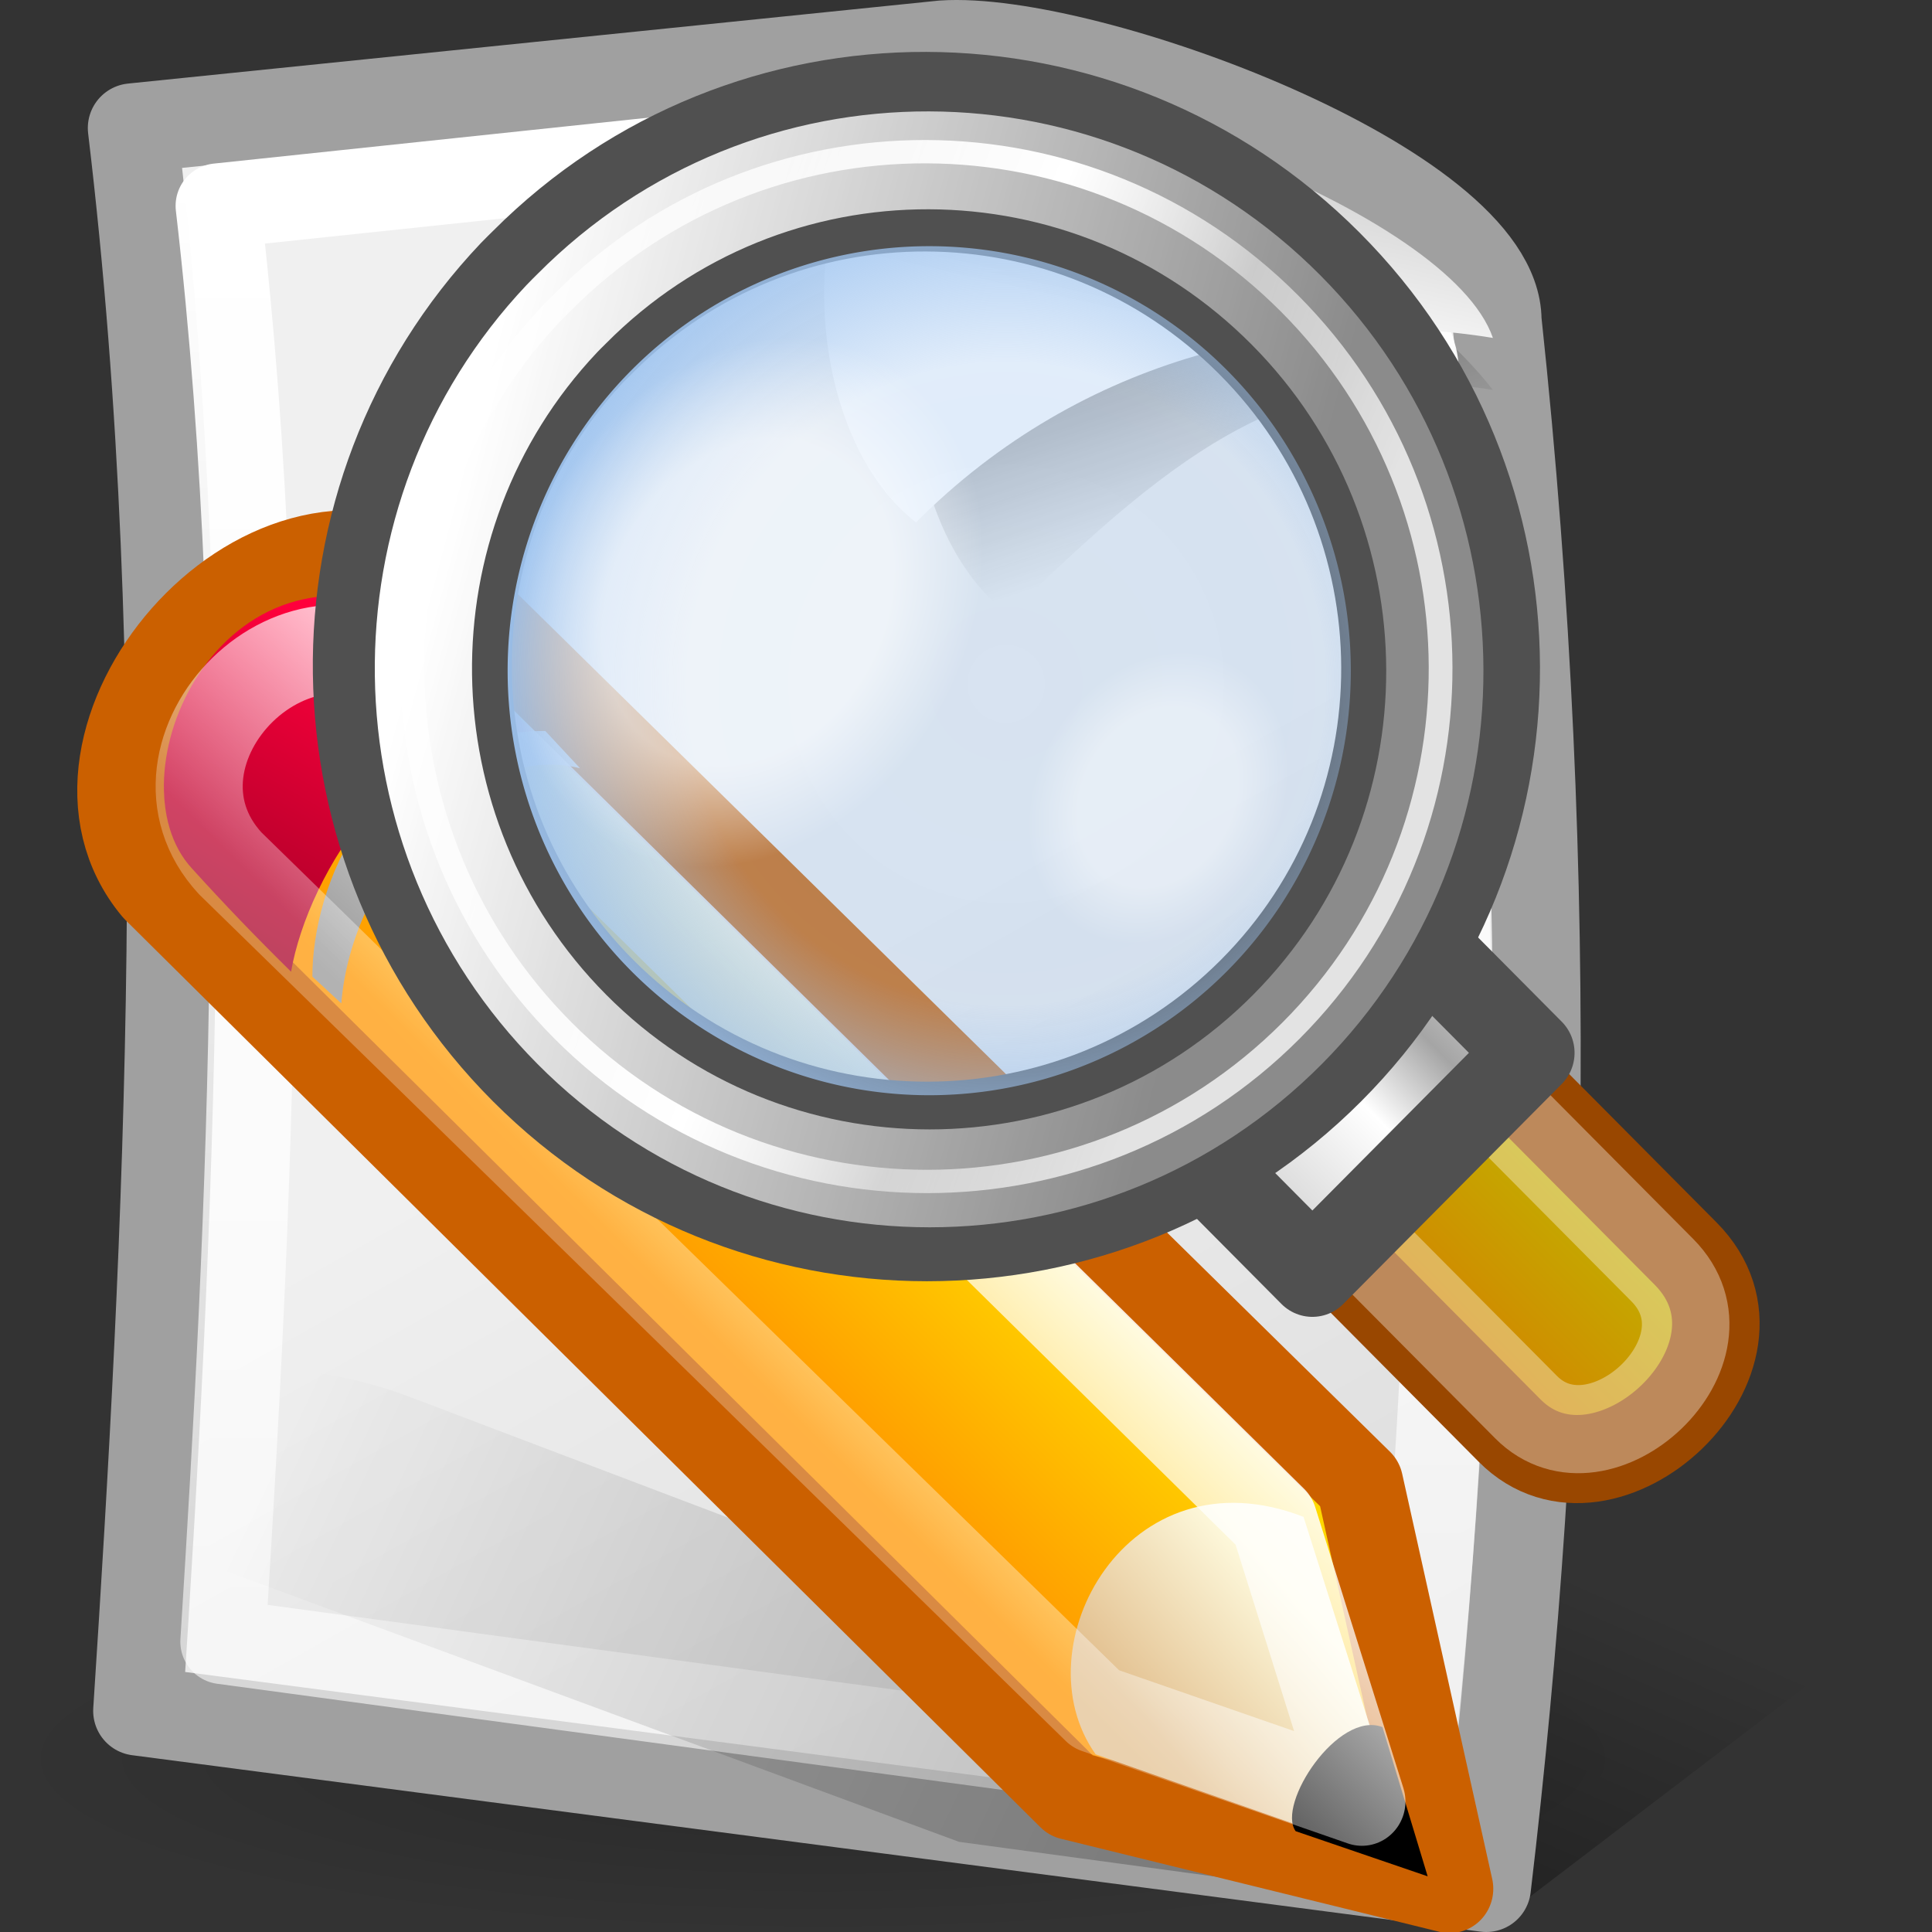 <?xml version="1.0" encoding="UTF-8" standalone="no"?>
<!-- Created with Inkscape (http://www.inkscape.org/) -->
<svg
   xmlns:dc="http://purl.org/dc/elements/1.1/"
   xmlns:cc="http://web.resource.org/cc/"
   xmlns:rdf="http://www.w3.org/1999/02/22-rdf-syntax-ns#"
   xmlns:svg="http://www.w3.org/2000/svg"
   xmlns="http://www.w3.org/2000/svg"
   xmlns:xlink="http://www.w3.org/1999/xlink"
   xmlns:sodipodi="http://inkscape.sourceforge.net/DTD/sodipodi-0.dtd"
   xmlns:inkscape="http://www.inkscape.org/namespaces/inkscape"
   width="22"
   height="22"
   id="svg2"
   sodipodi:version="0.32"
   inkscape:version="0.43+devel"
   sodipodi:docbase="/home/silvestre/Desktop/Neu/22x22/actions"
   sodipodi:docname="edit-find-replace.svg"
   version="1.0">
  <rect width="100%" height="100%" fill="#333333" stroke="none"/>
  <defs
     id="defs4">
    <linearGradient
       inkscape:collect="always"
       id="linearGradient4820">
      <stop
         style="stop-color:white;stop-opacity:1;"
         offset="0"
         id="stop4822" />
      <stop
         style="stop-color:white;stop-opacity:0.579"
         offset="1"
         id="stop4824" />
    </linearGradient>
    <linearGradient
       id="linearGradient4957">
      <stop
         id="stop4959"
         offset="0"
         style="stop-color:#ffffff;stop-opacity:1;" />
      <stop
         id="stop4961"
         offset="1"
         style="stop-color:#d0d0d0;stop-opacity:1" />
    </linearGradient>
    <linearGradient
       inkscape:collect="always"
       id="linearGradient5912">
      <stop
         style="stop-color:#000000;stop-opacity:1;"
         offset="0"
         id="stop5914" />
      <stop
         style="stop-color:#000000;stop-opacity:0;"
         offset="1"
         id="stop5916" />
    </linearGradient>
    <linearGradient
       id="linearGradient5904">
      <stop
         id="stop5906"
         offset="0"
         style="stop-color:#000000;stop-opacity:0.198;" />
      <stop
         id="stop5908"
         offset="1"
         style="stop-color:#000000;stop-opacity:0;" />
    </linearGradient>
    <linearGradient
       id="linearGradient2057">
      <stop
         style="stop-color:#f0f0f0;stop-opacity:1;"
         offset="0"
         id="stop2059" />
      <stop
         style="stop-color:#dddddd;stop-opacity:1;"
         offset="1"
         id="stop2061" />
    </linearGradient>
    <linearGradient
       inkscape:collect="always"
       id="linearGradient2049">
      <stop
         style="stop-color:#0a0a0a;stop-opacity:1;"
         offset="0"
         id="stop2051" />
      <stop
         style="stop-color:#0a0a0a;stop-opacity:0;"
         offset="1"
         id="stop2053" />
    </linearGradient>
    <radialGradient
       inkscape:collect="always"
       xlink:href="#linearGradient5904"
       id="radialGradient5902"
       cx="60.502"
       cy="115.07"
       fx="60.502"
       fy="115.07"
       r="56.111"
       gradientTransform="matrix(1,0,0,0.213,-3.616898e-16,90.555)"
       gradientUnits="userSpaceOnUse" />
    <linearGradient
       inkscape:collect="always"
       xlink:href="#linearGradient5912"
       id="linearGradient5918"
       x1="71.237"
       y1="152.152"
       x2="88.314"
       y2="99.213"
       gradientUnits="userSpaceOnUse"
       gradientTransform="matrix(0.165,0,0,0.224,1.049,-5.309)" />
    <linearGradient
       inkscape:collect="always"
       xlink:href="#linearGradient4957"
       id="linearGradient4940"
       gradientUnits="userSpaceOnUse"
       x1="81.894"
       y1="22.462"
       x2="84.655"
       y2="10.411"
       gradientTransform="matrix(0.189,0,0,0.182,-2.043,-0.342)" />
    <linearGradient
       inkscape:collect="always"
       xlink:href="#linearGradient2049"
       id="linearGradient4943"
       gradientUnits="userSpaceOnUse"
       gradientTransform="matrix(0.196,0,0,0.183,-2.496,-0.173)"
       x1="69.606"
       y1="-2.787"
       x2="82.631"
       y2="34.13" />
    <linearGradient
       inkscape:collect="always"
       xlink:href="#linearGradient2057"
       id="linearGradient4946"
       gradientUnits="userSpaceOnUse"
       x1="57.903"
       y1="65.225"
       x2="86"
       y2="114.993"
       gradientTransform="matrix(0.176,0,0,0.176,-0.908,-0.511)" />
    <linearGradient
       inkscape:collect="always"
       xlink:href="#linearGradient4820"
       id="linearGradient4826"
       x1="7.915"
       y1="3.83"
       x2="7.915"
       y2="41.371"
       gradientUnits="userSpaceOnUse"
       gradientTransform="matrix(0.438,0,0,0.442,0.519,0.385)" />
    <linearGradient
       id="linearGradient2912">
      <stop
         id="stop2914"
         offset="0"
         style="stop-color:#c9c9c9;stop-opacity:1;" />
      <stop
         style="stop-color:#ffffff;stop-opacity:1;"
         offset="0.5"
         id="stop2920" />
      <stop
         id="stop2922"
         offset="0.75"
         style="stop-color:#a5a5a5;stop-opacity:1;" />
      <stop
         id="stop2916"
         offset="1"
         style="stop-color:#d4d4d4;stop-opacity:1;" />
    </linearGradient>
    <linearGradient
       id="linearGradient3799"
       inkscape:collect="always">
      <stop
         id="stop3801"
         offset="0"
         style="stop-color:#ffffff;stop-opacity:1;" />
      <stop
         id="stop3803"
         offset="1"
         style="stop-color:#ffffff;stop-opacity:0.337" />
    </linearGradient>
    <linearGradient
       id="linearGradient3821"
       inkscape:collect="always">
      <stop
         id="stop3823"
         offset="0"
         style="stop-color:#d57e00;stop-opacity:1" />
      <stop
         id="stop3825"
         offset="1"
         style="stop-color:#bfb600;stop-opacity:1" />
    </linearGradient>
    <linearGradient
       id="linearGradient3839">
      <stop
         id="stop3841"
         offset="0"
         style="stop-color:#9ec4f0;stop-opacity:0.307" />
      <stop
         style="stop-color:#9ec4f0;stop-opacity:0.314;"
         offset="0.618"
         id="stop3847" />
      <stop
         id="stop3843"
         offset="1"
         style="stop-color:#9ec4f0;stop-opacity:1" />
    </linearGradient>
    <linearGradient
       id="linearGradient3853">
      <stop
         id="stop3855"
         offset="0"
         style="stop-color:#ffffff;stop-opacity:1;" />
      <stop
         style="stop-color:#ffffff;stop-opacity:1;"
         offset="0.618"
         id="stop3861" />
      <stop
         id="stop3857"
         offset="1"
         style="stop-color:#ffffff;stop-opacity:0;" />
    </linearGradient>
    <linearGradient
       inkscape:collect="always"
       xlink:href="#linearGradient3821"
       id="linearGradient4168"
       gradientUnits="userSpaceOnUse"
       gradientTransform="matrix(1.082,1.749291e-16,-2.469389e-17,1.082,1.49,-1.66)"
       x1="6.644"
       y1="20.074"
       x2="10.794"
       y2="20.074" />
    <linearGradient
       inkscape:collect="always"
       xlink:href="#linearGradient2912"
       id="linearGradient4170"
       gradientUnits="userSpaceOnUse"
       gradientTransform="matrix(1.668,2.697318e-16,-2.469389e-17,1.082,-3.465,-1.782)"
       x1="6.919"
       y1="17.484"
       x2="10.358"
       y2="17.484" />
    <linearGradient
       inkscape:collect="always"
       xlink:href="#linearGradient2912"
       id="linearGradient4172"
       gradientUnits="userSpaceOnUse"
       gradientTransform="matrix(1.151,2.931064e-3,2.931064e-3,1.151,1.084,-2.255)"
       x1="2.939"
       y1="3.791"
       x2="7.384"
       y2="14.346" />
    <linearGradient
       inkscape:collect="always"
       xlink:href="#linearGradient3799"
       id="linearGradient4174"
       gradientUnits="userSpaceOnUse"
       gradientTransform="matrix(1.082,1.749291e-16,-2.469389e-17,1.082,1.544,-1.66)"
       x1="4.015"
       y1="2.716"
       x2="10.09"
       y2="13.239" />
    <radialGradient
       inkscape:collect="always"
       xlink:href="#linearGradient3839"
       id="radialGradient4176"
       gradientUnits="userSpaceOnUse"
       gradientTransform="matrix(1.227,7.203775e-16,1.45795e-16,1.227,3.136,-2.254)"
       cx="-13.584"
       cy="10.198"
       fx="-13.584"
       fy="10.198"
       r="6.184" />
    <radialGradient
       inkscape:collect="always"
       xlink:href="#linearGradient3853"
       id="radialGradient4178"
       gradientUnits="userSpaceOnUse"
       gradientTransform="matrix(1,5.445139e-16,1.365906e-15,0.803,-2.465444e-14,0.986)"
       cx="-5.377"
       cy="5.01"
       fx="-5.377"
       fy="5.01"
       r="4.373" />
    <radialGradient
       inkscape:collect="always"
       xlink:href="#linearGradient3853"
       id="radialGradient4180"
       gradientUnits="userSpaceOnUse"
       gradientTransform="matrix(1,7.159802e-16,1.194218e-15,0.803,1.601264e-14,0.986)"
       cx="-5.377"
       cy="5.01"
       fx="-5.377"
       fy="5.01"
       r="4.373" />
    <radialGradient
       r="4.373"
       fy="5.01"
       fx="-5.377"
       cy="5.01"
       cx="-5.377"
       gradientTransform="matrix(1,-2.496512e-16,-1.144172e-16,0.803,-8.411971e-16,0.986)"
       gradientUnits="userSpaceOnUse"
       id="radialGradient4274"
       xlink:href="#linearGradient3853"
       inkscape:collect="always" />
    <radialGradient
       r="4.373"
       fy="5.01"
       fx="-5.377"
       cy="5.01"
       cx="-5.377"
       gradientTransform="matrix(1,-6.252052e-16,5.175645e-16,0.803,1.746768e-14,0.986)"
       gradientUnits="userSpaceOnUse"
       id="radialGradient4272"
       xlink:href="#linearGradient3853"
       inkscape:collect="always" />
    <radialGradient
       r="6.184"
       fy="10.198"
       fx="-13.584"
       cy="10.198"
       cx="-13.584"
       gradientTransform="matrix(1.227,-3.044437e-16,-3.930336e-17,1.227,3.136,-2.254)"
       gradientUnits="userSpaceOnUse"
       id="radialGradient4270"
       xlink:href="#linearGradient3839"
       inkscape:collect="always" />
    <linearGradient
       y2="13.239"
       x2="10.09"
       y1="2.716"
       x1="4.015"
       gradientTransform="matrix(1.285,-1.288,1.285,1.288,20.263,23.818)"
       gradientUnits="userSpaceOnUse"
       id="linearGradient4268"
       xlink:href="#linearGradient3799"
       inkscape:collect="always" />
    <linearGradient
       y2="41.371"
       x2="7.915"
       y1="3.83"
       x1="7.915"
       gradientTransform="matrix(1.188,-1.19,1.188,1.19,20.4,27.632)"
       gradientUnits="userSpaceOnUse"
       id="linearGradient4266"
       xlink:href="#linearGradient4820"
       inkscape:collect="always" />
    <linearGradient
       y2="17.484"
       x2="10.358"
       y1="17.484"
       x1="6.919"
       gradientTransform="matrix(1.919,-1.919,1.245,1.245,15.396,29.817)"
       gradientUnits="userSpaceOnUse"
       id="linearGradient4264"
       xlink:href="#linearGradient2912"
       inkscape:collect="always" />
    <linearGradient
       y2="20.265"
       x2="7.393"
       y1="20.321"
       x1="10.628"
       gradientTransform="matrix(1.337,-1.344,1.337,1.344,18.316,22.849)"
       gradientUnits="userSpaceOnUse"
       id="linearGradient4262"
       xlink:href="#linearGradient3821"
       inkscape:collect="always" />
    <linearGradient
       y2="94.584"
       x2="-56.166"
       y1="88.562"
       x1="-62.188"
       gradientTransform="translate(39.886,-39)"
       gradientUnits="userSpaceOnUse"
       id="linearGradient4219"
       xlink:href="#linearGradient6821"
       inkscape:collect="always" />
    <linearGradient
       y2="44.636"
       x2="-90.566"
       y1="33.768"
       x1="-80.819"
       gradientTransform="matrix(-0.376,0,0,0.38,-43.557,32.426)"
       gradientUnits="userSpaceOnUse"
       id="linearGradient4217"
       xlink:href="#linearGradient2496"
       inkscape:collect="always" />
    <linearGradient
       y2="43.797"
       x2="-94.657"
       y1="27.451"
       x1="-85.482"
       gradientTransform="matrix(-0.357,0,0,0.358,-41.384,32.713)"
       gradientUnits="userSpaceOnUse"
       id="linearGradient4215"
       xlink:href="#linearGradient2472"
       inkscape:collect="always" />
    <linearGradient
       y2="42.947"
       x2="91.002"
       y1="40.029"
       x1="87.763"
       gradientTransform="matrix(0.986,0,0,1.024,-118.363,22.768)"
       gradientUnits="userSpaceOnUse"
       id="linearGradient4213"
       xlink:href="#linearGradient2430"
       inkscape:collect="always" />
    <linearGradient
       y2="33.392"
       x2="101.315"
       y1="28.121"
       x1="96.115"
       gradientTransform="matrix(1.01,0,0,1.011,-119.415,22.606)"
       gradientUnits="userSpaceOnUse"
       id="linearGradient4211"
       xlink:href="#linearGradient6739"
       inkscape:collect="always" />
    <linearGradient
       y2="90.132"
       x2="78.068"
       y1="152.396"
       x1="-46.353"
       gradientTransform="matrix(0.38,0,0,0.393,-38.825,22.596)"
       gradientUnits="userSpaceOnUse"
       id="linearGradient4209"
       xlink:href="#linearGradient2544"
       inkscape:collect="always" />
    <linearGradient
       inkscape:collect="always"
       id="linearGradient6821">
      <stop
         style="stop-color:white;stop-opacity:1;"
         offset="0"
         id="stop6823" />
      <stop
         style="stop-color:white;stop-opacity:0.262"
         offset="1"
         id="stop6826" />
    </linearGradient>
    <linearGradient
       id="linearGradient2544"
       inkscape:collect="always">
      <stop
         id="stop2546"
         offset="0"
         style="stop-color:#000000;stop-opacity:0.556" />
      <stop
         id="stop2548"
         offset="1"
         style="stop-color:#000000;stop-opacity:0;" />
    </linearGradient>
    <linearGradient
       id="linearGradient2496">
      <stop
         style="stop-color:#e2e2e2;stop-opacity:1;"
         offset="0"
         id="stop2498" />
      <stop
         style="stop-color:#979797;stop-opacity:1;"
         offset="1"
         id="stop2500" />
    </linearGradient>
    <linearGradient
       id="linearGradient2472">
      <stop
         style="stop-color:#ff003c;stop-opacity:1;"
         offset="0"
         id="stop2474" />
      <stop
         style="stop-color:#aa0028;stop-opacity:1;"
         offset="1"
         id="stop2476" />
    </linearGradient>
    <linearGradient
       id="linearGradient2430">
      <stop
         style="stop-color:#fffce0;stop-opacity:1;"
         offset="0"
         id="stop2432" />
      <stop
         style="stop-color:#e3c191;stop-opacity:1;"
         offset="1"
         id="stop2434" />
    </linearGradient>
    <linearGradient
       id="linearGradient6739">
      <stop
         id="stop6741"
         offset="0"
         style="stop-color:#ffe000;stop-opacity:1;" />
      <stop
         id="stop6743"
         offset="1"
         style="stop-color:#ff9500;stop-opacity:1;" />
    </linearGradient>
    <linearGradient
       id="linearGradient4160">
      <stop
         style="stop-color:#ffffff;stop-opacity:1;"
         offset="0"
         id="stop4162" />
      <stop
         id="stop4164"
         offset="0.618"
         style="stop-color:#ffffff;stop-opacity:1;" />
      <stop
         style="stop-color:#ffffff;stop-opacity:0;"
         offset="1"
         id="stop4166" />
    </linearGradient>
    <linearGradient
       id="linearGradient4152">
      <stop
         style="stop-color:#9ec4f0;stop-opacity:0.307"
         offset="0"
         id="stop4154" />
      <stop
         id="stop4156"
         offset="0.618"
         style="stop-color:#9ec4f0;stop-opacity:0.314;" />
      <stop
         style="stop-color:#9ec4f0;stop-opacity:1"
         offset="1"
         id="stop4158" />
    </linearGradient>
    <linearGradient
       id="linearGradient4130">
      <stop
         style="stop-color:#c9c9c9;stop-opacity:1;"
         offset="0"
         id="stop4132" />
      <stop
         id="stop4134"
         offset="0.5"
         style="stop-color:#ffffff;stop-opacity:1;" />
      <stop
         style="stop-color:#a5a5a5;stop-opacity:1;"
         offset="0.75"
         id="stop4136" />
      <stop
         style="stop-color:#d4d4d4;stop-opacity:1;"
         offset="1"
         id="stop4138" />
    </linearGradient>
    <linearGradient
       gradientUnits="userSpaceOnUse"
       y2="41.371"
       x2="7.915"
       y1="3.83"
       x1="7.915"
       id="linearGradient4128"
       xlink:href="#linearGradient4820"
       inkscape:collect="always" />
    <linearGradient
       gradientTransform="matrix(0.374,0,0,0.378,-1.63,-0.679)"
       y2="114.993"
       x2="86"
       y1="65.225"
       x1="57.903"
       gradientUnits="userSpaceOnUse"
       id="linearGradient4126"
       xlink:href="#linearGradient2057"
       inkscape:collect="always" />
    <linearGradient
       y2="34.13"
       x2="82.631"
       y1="-2.787"
       x1="69.606"
       gradientTransform="matrix(0.378,0,0,0.366,-1.594,-1.347)"
       gradientUnits="userSpaceOnUse"
       id="linearGradient4124"
       xlink:href="#linearGradient2049"
       inkscape:collect="always" />
    <linearGradient
       gradientTransform="matrix(0.373,0,0,0.369,-1.51,-0.729)"
       y2="10.411"
       x2="84.655"
       y1="22.462"
       x1="81.894"
       gradientUnits="userSpaceOnUse"
       id="linearGradient4122"
       xlink:href="#linearGradient4957"
       inkscape:collect="always" />
    <linearGradient
       gradientTransform="matrix(0.369,0,0,0.41,1.02,-3.067)"
       gradientUnits="userSpaceOnUse"
       y2="99.213"
       x2="88.314"
       y1="152.152"
       x1="71.237"
       id="linearGradient4120"
       xlink:href="#linearGradient5912"
       inkscape:collect="always" />
    <radialGradient
       gradientUnits="userSpaceOnUse"
       gradientTransform="matrix(1,0,0,0.213,-2.766884e-16,90.555)"
       r="56.111"
       fy="115.07"
       fx="60.502"
       cy="115.07"
       cx="60.502"
       id="radialGradient4118"
       xlink:href="#linearGradient5904"
       inkscape:collect="always" />
    <linearGradient
       id="linearGradient4106">
      <stop
         id="stop4108"
         offset="0"
         style="stop-color:#f0f0f0;stop-opacity:1;" />
      <stop
         id="stop4110"
         offset="1"
         style="stop-color:#dddddd;stop-opacity:1;" />
    </linearGradient>
    <linearGradient
       id="linearGradient4100">
      <stop
         style="stop-color:#000000;stop-opacity:0.198;"
         offset="0"
         id="stop4102" />
      <stop
         style="stop-color:#000000;stop-opacity:0;"
         offset="1"
         id="stop4104" />
    </linearGradient>
    <linearGradient
       id="linearGradient4088">
      <stop
         style="stop-color:#ffffff;stop-opacity:1;"
         offset="0"
         id="stop4090" />
      <stop
         style="stop-color:#d0d0d0;stop-opacity:1"
         offset="1"
         id="stop4092" />
    </linearGradient>
    <linearGradient
       inkscape:collect="always"
       xlink:href="#linearGradient5912"
       id="linearGradient4238"
       gradientUnits="userSpaceOnUse"
       gradientTransform="matrix(0.165,0,0,0.224,1.049,-5.309)"
       x1="71.237"
       y1="152.152"
       x2="88.314"
       y2="99.213" />
    <radialGradient
       inkscape:collect="always"
       xlink:href="#linearGradient5904"
       id="radialGradient4240"
       gradientUnits="userSpaceOnUse"
       gradientTransform="matrix(1,0,0,0.213,-4.6465e-14,90.555)"
       cx="60.502"
       cy="115.07"
       fx="60.502"
       fy="115.07"
       r="56.111" />
    <linearGradient
       inkscape:collect="always"
       xlink:href="#linearGradient2057"
       id="linearGradient4242"
       gradientUnits="userSpaceOnUse"
       gradientTransform="matrix(0.176,0,0,0.176,-0.908,-0.511)"
       x1="57.903"
       y1="65.225"
       x2="86"
       y2="114.993" />
    <linearGradient
       inkscape:collect="always"
       xlink:href="#linearGradient2049"
       id="linearGradient4244"
       gradientUnits="userSpaceOnUse"
       gradientTransform="matrix(0.196,0,0,0.183,-2.496,-0.173)"
       x1="69.606"
       y1="-2.787"
       x2="82.631"
       y2="34.13" />
    <linearGradient
       inkscape:collect="always"
       xlink:href="#linearGradient4820"
       id="linearGradient4246"
       gradientUnits="userSpaceOnUse"
       gradientTransform="matrix(0.438,0,0,0.442,0.519,0.385)"
       x1="7.915"
       y1="3.83"
       x2="7.915"
       y2="41.371" />
    <linearGradient
       inkscape:collect="always"
       xlink:href="#linearGradient4957"
       id="linearGradient4248"
       gradientUnits="userSpaceOnUse"
       gradientTransform="matrix(0.189,0,0,0.182,-2.043,-0.342)"
       x1="81.894"
       y1="22.462"
       x2="84.655"
       y2="10.411" />
    <linearGradient
       inkscape:collect="always"
       xlink:href="#linearGradient4957"
       id="linearGradient4269"
       gradientUnits="userSpaceOnUse"
       gradientTransform="matrix(0.189,0,0,0.182,-113.043,-45.842)"
       x1="81.894"
       y1="22.462"
       x2="84.655"
       y2="10.411" />
    <linearGradient
       inkscape:collect="always"
       xlink:href="#linearGradient4820"
       id="linearGradient4272"
       gradientUnits="userSpaceOnUse"
       gradientTransform="matrix(0.438,0,0,0.442,-110.481,-45.115)"
       x1="7.915"
       y1="3.83"
       x2="7.915"
       y2="41.371" />
    <linearGradient
       inkscape:collect="always"
       xlink:href="#linearGradient2049"
       id="linearGradient4275"
       gradientUnits="userSpaceOnUse"
       gradientTransform="matrix(0.196,0,0,0.183,-113.496,-45.673)"
       x1="69.606"
       y1="-2.787"
       x2="82.631"
       y2="34.13" />
    <linearGradient
       inkscape:collect="always"
       xlink:href="#linearGradient2057"
       id="linearGradient4278"
       gradientUnits="userSpaceOnUse"
       gradientTransform="matrix(0.176,0,0,0.176,-111.908,-46.011)"
       x1="57.903"
       y1="65.225"
       x2="86"
       y2="114.993" />
    <linearGradient
       inkscape:collect="always"
       xlink:href="#linearGradient5912"
       id="linearGradient4282"
       gradientUnits="userSpaceOnUse"
       gradientTransform="matrix(0.165,0,0,0.224,-109.951,-50.809)"
       x1="71.237"
       y1="152.152"
       x2="88.314"
       y2="99.213" />
    <linearGradient
       inkscape:collect="always"
       xlink:href="#linearGradient2544"
       id="linearGradient4284"
       gradientUnits="userSpaceOnUse"
       gradientTransform="matrix(0.38,0,0,0.393,-38.825,22.596)"
       x1="-46.353"
       y1="152.396"
       x2="78.068"
       y2="90.132" />
    <linearGradient
       inkscape:collect="always"
       xlink:href="#linearGradient6739"
       id="linearGradient4286"
       gradientUnits="userSpaceOnUse"
       gradientTransform="matrix(1.028,0,0,1.011,-120.994,22.606)"
       x1="96.115"
       y1="28.121"
       x2="101.315"
       y2="33.392" />
    <linearGradient
       inkscape:collect="always"
       xlink:href="#linearGradient2430"
       id="linearGradient4288"
       gradientUnits="userSpaceOnUse"
       gradientTransform="matrix(0.986,0,0,1.024,-118.363,22.768)"
       x1="87.763"
       y1="40.029"
       x2="91.002"
       y2="42.947" />
    <linearGradient
       inkscape:collect="always"
       xlink:href="#linearGradient2472"
       id="linearGradient4290"
       gradientUnits="userSpaceOnUse"
       gradientTransform="matrix(-0.357,0,0,0.358,-41.384,32.713)"
       x1="-85.482"
       y1="27.451"
       x2="-94.657"
       y2="43.797" />
    <linearGradient
       inkscape:collect="always"
       xlink:href="#linearGradient2496"
       id="linearGradient4292"
       gradientUnits="userSpaceOnUse"
       gradientTransform="matrix(-0.376,0,0,0.38,-43.557,32.426)"
       x1="-80.819"
       y1="33.768"
       x2="-90.566"
       y2="44.636" />
    <linearGradient
       inkscape:collect="always"
       xlink:href="#linearGradient6821"
       id="linearGradient4294"
       gradientUnits="userSpaceOnUse"
       gradientTransform="matrix(0.966,0,0,0.944,37.849,-33.623)"
       x1="-62.188"
       y1="88.562"
       x2="-56.166"
       y2="94.584" />
  </defs>
  <sodipodi:namedview
     id="base"
     pagecolor="#ffffff"
     bordercolor="#666666"
     borderopacity="1.0"
     inkscape:pageopacity="0.0"
     inkscape:pageshadow="2"
     inkscape:zoom="1"
     inkscape:cx="11"
     inkscape:cy="11"
     inkscape:document-units="px"
     inkscape:current-layer="g4812"
     inkscape:window-width="1024"
     inkscape:window-height="723"
     inkscape:window-x="0"
     inkscape:window-y="22"
     showguides="true"
     inkscape:guide-bbox="true"
     width="22px"
     height="22px"
     showgrid="false"
     showborder="false"
     inkscape:showpageshadow="false" />
  <g
     inkscape:label="Layer 1"
     inkscape:groupmode="layer"
     id="layer1">
    <path
       style="fill:url(#linearGradient5918);fill-opacity:1;fill-rule:evenodd;stroke:none;stroke-width:0.25pt;stroke-linecap:butt;stroke-linejoin:miter;stroke-opacity:1"
       d="M 16.896,22 L 22.044,18.073 L 14,16 L 16.896,22 z "
       id="path5910" />
    <path
       sodipodi:type="arc"
       style="opacity:1;color:black;fill:url(#radialGradient5902);fill-opacity:1;fill-rule:evenodd;stroke:none;stroke-width:2;stroke-linecap:round;stroke-linejoin:round;marker:none;marker-start:none;marker-mid:none;marker-end:none;stroke-miterlimit:4;stroke-dasharray:none;stroke-dashoffset:0;stroke-opacity:1;visibility:visible;display:inline;overflow:visible"
       id="path5894"
       sodipodi:cx="60.502419"
       sodipodi:cy="115.07005"
       sodipodi:rx="56.111115"
       sodipodi:ry="11.954107"
       d="M 116.614 115.07 A 56.111 11.954 0 1 1  4.391,115.07 A 56.111 11.954 0 1 1  116.614 115.07 z"
       transform="matrix(0.167,0,0,0.168,-0.734,0.697)" />
    <path
       style="fill:url(#linearGradient4946);fill-opacity:1;fill-rule:evenodd;stroke:#a0a0a0;stroke-width:1.018;stroke-linecap:round;stroke-linejoin:round;stroke-miterlimit:4;stroke-dasharray:none;stroke-opacity:1"
       d="M 1.57,19.482 C 1.914,14.204 2.258,7.709 1.509,1.458 L 10.734,0.514 C 12.352,0.403 17.045,2.128 17.045,3.65 C 17.733,10.084 17.571,16.031 16.924,21.491 L 1.57,19.482 z "
       id="path1306"
       sodipodi:nodetypes="cccccc" />
    <path
       style="fill:url(#linearGradient4943);fill-opacity:1;fill-rule:evenodd;stroke:none;stroke-width:0.25pt;stroke-linecap:butt;stroke-linejoin:miter;stroke-opacity:1"
       d="M 11.116,2.037 C 9.955,3.67 10.315,6.125 11.488,7 C 13.449,5.082 14.768,4.081 17,4.44 C 15.811,2.922 13.21,1.776 11.116,2.037 z "
       id="path2039"
       sodipodi:nodetypes="cccc" />
    <path
       style="fill:none;fill-opacity:1;fill-rule:evenodd;stroke:url(#linearGradient4826);stroke-width:0.967;stroke-linecap:round;stroke-linejoin:round;stroke-miterlimit:4;stroke-dasharray:none;stroke-opacity:1"
       d="M 2.537,18.694 C 2.839,13.907 3.141,8.015 2.483,2.344 L 10.583,1.488 C 12.228,1.387 16.298,2.952 16.125,4.333 C 16.729,10.169 16.587,15.564 16.019,20.517 L 2.537,18.694 z "
       id="path3945"
       sodipodi:nodetypes="cccccc" />
    <path
       style="fill:url(#linearGradient4940);fill-opacity:1;fill-rule:evenodd;stroke:none;stroke-width:1;stroke-linecap:butt;stroke-linejoin:miter;stroke-miterlimit:4;stroke-dasharray:none;stroke-opacity:1"
       d="M 10.071,1.027 C 8.949,2.647 9.298,5.081 10.431,5.948 C 12.326,4.047 14.843,3.493 17,3.848 C 16.504,2.406 12.095,0.769 10.071,1.027 z "
       id="path2037"
       sodipodi:nodetypes="cccc" />
    <g
       id="g4200"
       transform="matrix(-0.508,0,0,0.517,-1.073,-14.424)">
      <path
         sodipodi:nodetypes="cccccc"
         id="path1491"
         d="M -35.114,70 L -23.61,68.467 L -3.013,60.992 C 0.327,59.267 -6.353,56.775 -11.363,58.692 L -29.362,65.4 L -35.114,70 z "
         style="fill:url(#linearGradient4284);fill-opacity:1;fill-rule:evenodd;stroke:none;stroke-width:0.25pt;stroke-linecap:butt;stroke-linejoin:miter;stroke-opacity:1" />
      <path
         sodipodi:nodetypes="cccccc"
         id="path2178"
         d="M -11.993,40.674 L -32.591,60.576 L -34.609,69.5 L -26.118,67.449 L -5.594,47.453 C -2.864,44.237 -7.915,38.252 -11.993,40.674 z "
         style="fill:url(#linearGradient4286);fill-opacity:1;fill-rule:evenodd;stroke:#cb6000;stroke-width:1.952;stroke-linecap:butt;stroke-linejoin:round;stroke-miterlimit:4;stroke-dasharray:none;stroke-opacity:1" />
      <path
         sodipodi:nodetypes="cccc"
         id="path4372"
         d="M -26.672,66.539 L -33.815,69 L -31.332,61.309 C -27.383,59.8 -24.959,64.18 -26.672,66.539 z "
         style="fill:url(#linearGradient4288);fill-opacity:1;fill-rule:evenodd;stroke:none;stroke-width:0.25pt;stroke-linecap:butt;stroke-linejoin:miter;stroke-opacity:1" />
      <path
         sodipodi:nodetypes="ccccc"
         id="path5108"
         d="M -8.637,49.302 C -9.017,47.126 -11.21,43.667 -14.114,44.086 C -13.273,43.212 -12.431,42.338 -11.589,41.465 C -6.997,39.404 -4.546,45.05 -6.417,47.03 C -7.143,47.817 -7.825,48.516 -8.637,49.302 z "
         style="fill:url(#linearGradient4290);fill-opacity:1;fill-rule:evenodd;stroke:none;stroke-width:0.25pt;stroke-linecap:butt;stroke-linejoin:miter;stroke-opacity:1" />
      <path
         sodipodi:nodetypes="ccccc"
         id="path5844"
         d="M -9.763,50 C -9.99,47.158 -12.617,44.219 -15.114,44.82 C -14.855,44.546 -14.595,44.273 -14.336,44 C -10.366,44 -9.114,47.481 -9.114,49.41 C -9.33,49.607 -9.547,49.803 -9.763,50 z "
         style="fill:url(#linearGradient4292);fill-opacity:1;fill-rule:evenodd;stroke:none;stroke-width:0.25pt;stroke-linecap:butt;stroke-linejoin:miter;stroke-opacity:1" />
      <path
         sodipodi:nodetypes="cccc"
         id="path3642"
         d="M -31.155,68.232 L -34.114,69.226 L -33.102,65.94 C -32.104,65.562 -30.722,67.641 -31.155,68.232 z "
         style="fill:black;fill-opacity:1;fill-rule:evenodd;stroke:none;stroke-width:0.25pt;stroke-linecap:butt;stroke-linejoin:miter;stroke-opacity:1" />
      <path
         sodipodi:nodetypes="cccccc"
         id="path6819"
         d="M -11.682,43.018 L -30.664,61.391 L -32.64,67.578 L -26.678,65.542 L -7.274,46.916 C -4.983,44.476 -8.832,40.457 -11.682,43.018 z "
         style="fill:none;fill-opacity:1;fill-rule:evenodd;stroke:url(#linearGradient4294);stroke-width:1.952;stroke-linecap:butt;stroke-linejoin:round;stroke-miterlimit:4;stroke-dasharray:none;stroke-opacity:1" />
    </g>
    <g
       id="g4032"
       inkscape:label="Capa 1"
       transform="matrix(0.332,0,0,0.333,4.155,1.094)">
      <g
         transform="matrix(1.528,-1.534,1.528,1.534,-8.905,24.727)"
         id="g4812">
        <path
           style="color:black;fill:url(#linearGradient4168);fill-opacity:1;fill-rule:nonzero;stroke:#994700;stroke-width:1.389;stroke-linecap:round;stroke-linejoin:round;marker:none;marker-start:none;marker-mid:none;marker-end:none;stroke-miterlimit:4;stroke-dasharray:none;stroke-dashoffset:0;stroke-opacity:1;visibility:visible;display:inline;overflow:visible"
           d="M 8.947,17.533 L 12.895,17.533 L 12.895,22.578 C 12.895,24.881 8.947,24.719 8.947,22.578 L 8.947,17.533 z "
           id="rect3819"
           sodipodi:nodetypes="ccccc" />
        <path
           sodipodi:nodetypes="ccccc"
           id="path3892"
           d="M 9.393,18.291 L 12.449,18.291 L 12.449,22.5 C 12.449,24.283 9.393,24.158 9.393,22.5 L 9.393,18.291 z "
           style="color:black;fill:none;fill-opacity:1;fill-rule:nonzero;stroke:white;stroke-width:1.389;stroke-linecap:round;stroke-linejoin:round;marker:none;marker-start:none;marker-mid:none;marker-end:none;stroke-miterlimit:4;stroke-dasharray:none;stroke-dashoffset:0;stroke-opacity:0.357;visibility:visible;display:inline;overflow:visible" />
        <path
           style="color:black;fill:url(#linearGradient4170);fill-opacity:1;fill-rule:nonzero;stroke:#505050;stroke-width:1.389;stroke-linecap:round;stroke-linejoin:round;marker:none;marker-start:none;marker-mid:none;marker-end:none;stroke-miterlimit:4;stroke-dasharray:none;stroke-dashoffset:0;stroke-opacity:1;visibility:visible;display:inline;overflow:visible"
           d="M 8.492,15.657 L 13.395,15.657 L 13.395,18.604 L 8.492,18.604 L 8.492,15.657 z "
           id="rect3807" />
        <path
           style="color:black;fill:url(#linearGradient4172);fill-opacity:1;fill-rule:nonzero;stroke:#505050;stroke-width:1.389;stroke-linecap:round;stroke-linejoin:round;marker:none;marker-start:none;marker-mid:none;marker-end:none;stroke-miterlimit:4;stroke-dasharray:none;stroke-dashoffset:0;stroke-opacity:1;visibility:visible;display:inline;overflow:visible"
           d="M 10.654,-1.511 C 5.784,-1.4 1.888,2.595 1.901,7.495 C 1.913,12.473 5.974,16.533 10.952,16.546 C 15.929,16.559 19.934,12.519 19.921,7.541 C 19.908,2.563 15.883,-1.498 10.906,-1.51 C 10.828,-1.51 10.731,-1.513 10.654,-1.511 z M 10.622,0.252 C 10.715,0.248 10.816,0.252 10.91,0.252 C 14.917,0.262 18.148,3.53 18.158,7.536 C 18.169,11.543 14.954,14.794 10.947,14.784 C 6.94,14.773 3.673,11.506 3.663,7.499 C 3.653,3.587 6.746,0.389 10.622,0.252 z "
           id="path2034" />
        <path
           style="color:black;fill:none;fill-opacity:1;fill-rule:nonzero;stroke:url(#linearGradient4174);stroke-width:1.543;stroke-linecap:round;stroke-linejoin:round;marker:none;marker-start:none;marker-mid:none;marker-end:none;stroke-miterlimit:4;stroke-dasharray:none;stroke-dashoffset:0;stroke-opacity:1;visibility:visible;display:inline;overflow:visible"
           d="M 10.703,-0.454 C 6.37,-0.344 2.894,3.219 2.894,7.579 C 2.894,12.008 6.498,15.612 10.927,15.612 C 15.356,15.612 18.928,12.008 18.928,7.579 C 18.928,3.15 15.356,-0.454 10.927,-0.454 C 10.858,-0.454 10.772,-0.456 10.703,-0.454 z "
           id="path3797"
           sodipodi:nodetypes="cssssc" />
        <path
           sodipodi:type="arc"
           style="color:black;fill:url(#radialGradient4176);fill-opacity:1;fill-rule:nonzero;stroke:none;stroke-width:0.5;stroke-linecap:round;stroke-linejoin:round;marker:none;marker-start:none;marker-mid:none;marker-end:none;stroke-miterlimit:4;stroke-dasharray:none;stroke-dashoffset:0;stroke-opacity:1;visibility:visible;display:inline;overflow:visible"
           id="path3837"
           sodipodi:cx="-14.193548"
           sodipodi:cy="9.3271885"
           sodipodi:rx="6.1843319"
           sodipodi:ry="6.1843319"
           d="M -8.009 9.327 A 6.184 6.184 0 1 1  -20.378,9.327 A 6.184 6.184 0 1 1  -8.009 9.327 z"
           transform="matrix(1.082,0,0,1.082,26.26,-2.499)" />
        <path
           sodipodi:type="arc"
           style="opacity:0.572;color:black;fill:url(#radialGradient4178);fill-opacity:1;fill-rule:nonzero;stroke:none;stroke-width:0.5;stroke-linecap:round;stroke-linejoin:round;marker:none;marker-start:none;marker-mid:none;marker-end:none;stroke-miterlimit:4;stroke-dasharray:none;stroke-dashoffset:0;stroke-opacity:1;visibility:visible;display:inline;overflow:visible"
           id="path3851"
           sodipodi:cx="-5.3766184"
           sodipodi:cy="5.0098858"
           sodipodi:rx="4.372983"
           sodipodi:ry="3.5127239"
           d="M -1.004 5.01 A 4.373 3.513 0 1 1  -9.75,5.01 A 4.373 3.513 0 1 1  -1.004 5.01 z"
           transform="matrix(0.966,-0.259,0.259,0.966,13.521,-1.438)" />
        <path
           sodipodi:type="arc"
           style="opacity:0.383;color:black;fill:url(#radialGradient4180);fill-opacity:1;fill-rule:nonzero;stroke:none;stroke-width:0.5;stroke-linecap:round;stroke-linejoin:round;marker:none;marker-start:none;marker-mid:none;marker-end:none;stroke-miterlimit:4;stroke-dasharray:none;stroke-dashoffset:0;stroke-opacity:1;visibility:visible;display:inline;overflow:visible"
           id="path3865"
           sodipodi:cx="-5.3766184"
           sodipodi:cy="5.0098858"
           sodipodi:rx="4.372983"
           sodipodi:ry="3.5127239"
           d="M -1.004 5.01 A 4.373 3.513 0 1 1  -9.75,5.01 A 4.373 3.513 0 1 1  -1.004 5.01 z"
           transform="matrix(0.535,-0.143,0.143,0.535,14.217,8.132)" />
      </g>
    </g>
  </g>
</svg>
